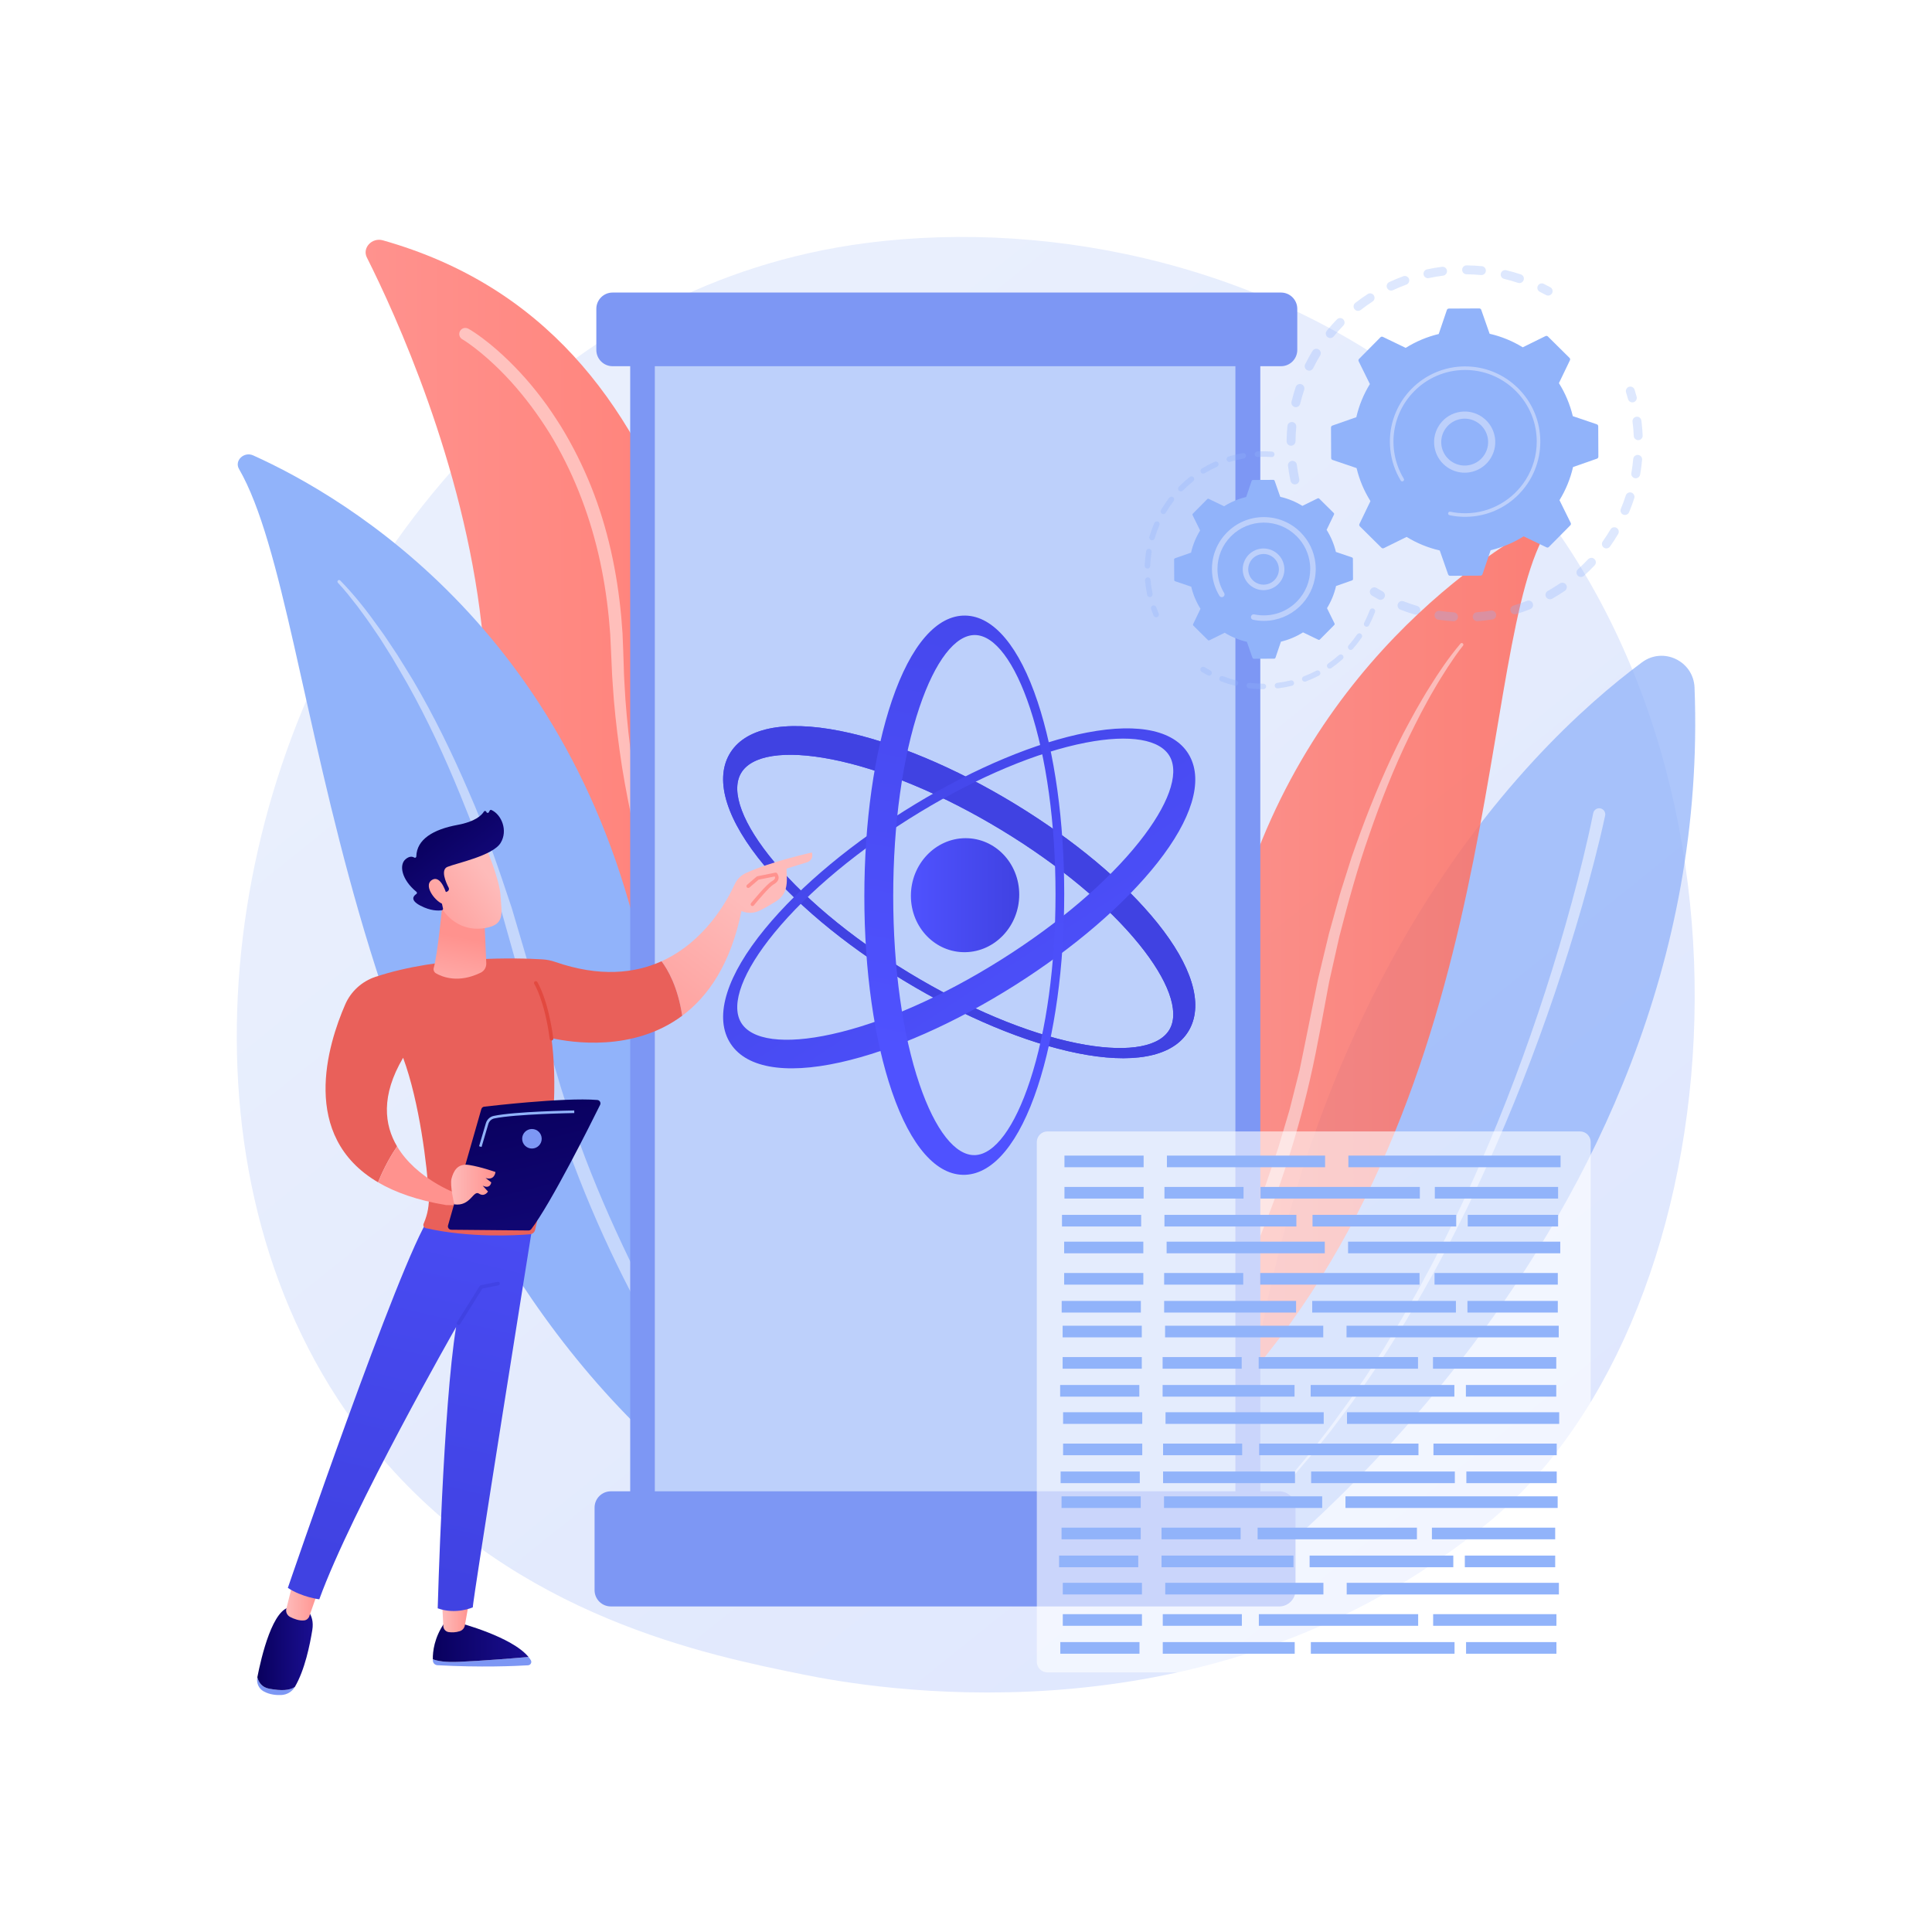<?xml version="1.0" encoding="utf-8"?>
<!-- Generator: Adobe Illustrator 27.5.0, SVG Export Plug-In . SVG Version: 6.00 Build 0)  -->
<svg version="1.1" xmlns="http://www.w3.org/2000/svg" xmlns:xlink="http://www.w3.org/1999/xlink" x="0px" y="0px"
	 viewBox="0 0 3710 3710" style="enable-background:new 0 0 3710 3710;" xml:space="preserve">
<g id="Background">
	<g>
		<g>
			<rect style="fill:#FFFFFF;" width="3710" height="3710"/>
		</g>
	</g>
</g>
<g id="Illustration">
	<g>
		<linearGradient id="SVGID_1_" gradientUnits="userSpaceOnUse" x1="3611.761" y1="4080.862" x2="1118.435" y2="984.307">
			<stop  offset="0" style="stop-color:#DAE3FE"/>
			<stop  offset="1" style="stop-color:#E9EFFD"/>
		</linearGradient>
		<path style="fill:url(#SVGID_1_);" d="M2929.811,2856.935c-57.489,60.142-111.884,98.927-154.861,129.57
			C2269.766,3346.704,1672,3241.708,1544.958,3216.066c-187.601-37.864-550.231-111.053-812.405-417.43
			c-396.648-463.522-334.884-1193.788-27.217-1675.846c56.277-88.177,353.549-577.578,957.754-656.063
			c365.658-47.498,791.898,48.3,1100.569,305.281C3411.587,1311.437,3365.461,2401.176,2929.811,2856.935z"/>
		<g style="opacity:0.75;">
			<path style="fill:#91B3FA;" d="M3153.129,1271.826c-217.433,161.331-743.065,664.565-787.947,1782.998
				c0,0,929.883-670.543,888.83-1734.406C3252.048,1269.488,3194.061,1241.456,3153.129,1271.826z"/>
			<path style="opacity:0.54;fill:#FFFFFF;" d="M3082.319,1566.233c-6.28,29.411-13.362,58.148-20.76,87.004
				c-7.396,28.807-15.224,57.481-23.428,86.043c-16.379,57.131-34.112,113.849-53.179,170.112
				c-38.216,112.479-81.315,223.324-130.575,331.402c-6.24,13.471-12.133,27.1-18.661,40.435l-19.219,40.174l-19.942,39.821
				c-3.361,6.616-6.6,13.295-10.063,19.859l-10.41,19.684l-10.41,19.681c-3.447,6.573-6.927,13.127-10.595,19.579l-21.682,38.896
				c-7.237,12.956-14.976,25.63-22.441,38.457l-11.292,19.182c-3.83,6.356-7.822,12.615-11.721,18.928l-23.587,37.757l-24.534,37.15
				c-8.026,12.483-16.706,24.528-25.208,36.688l-12.787,18.215l-6.395,9.106l-6.653,8.921l-26.667,35.638
				c-4.362,5.999-9.083,11.727-13.705,17.528l-13.903,17.376l-13.9,17.373c-4.622,5.798-9.604,11.302-14.388,16.967l-28.981,33.759
				c-0.657,0.763-1.809,0.852-2.572,0.195c-0.756-0.65-0.848-1.786-0.211-2.549l0.043-0.053l28.447-34.083
				c4.695-5.719,9.585-11.275,14.118-17.122l13.623-17.521l13.622-17.522c4.53-5.847,9.156-11.618,13.421-17.667l26.096-35.898
				l6.507-8.983l6.247-9.169l12.497-18.337c8.31-12.236,16.789-24.356,24.617-36.912l23.933-37.361l22.982-37.952
				c3.8-6.342,7.686-12.632,11.414-19.017l10.988-19.271c7.257-12.886,14.791-25.611,21.823-38.622l21.058-39.042
				c3.562-6.478,6.94-13.054,10.284-19.651l10.093-19.75l10.096-19.747c3.358-6.583,6.491-13.282,9.75-19.918l19.308-39.933
				l18.581-40.273c6.316-13.368,11.998-27.027,18.027-40.524c47.553-108.293,88.926-219.243,125.395-331.693
				c18.195-56.246,35.053-112.915,50.544-169.934c7.762-28.503,15.141-57.104,22.088-85.796
				c6.923-28.645,13.609-57.557,19.311-86.182l0.033-0.178c1.265-6.339,7.425-10.453,13.764-9.192
				c6.339,1.261,10.456,7.422,9.192,13.761C3082.346,1566.104,3082.326,1566.2,3082.319,1566.233z"/>
		</g>
		<g style="opacity:0.87;">
			
				<linearGradient id="SVGID_00000170255155775952724380000018226194664674183343_" gradientUnits="userSpaceOnUse" x1="1785.396" y1="2010.633" x2="2962.831" y2="2010.633">
				<stop  offset="0" style="stop-color:#FF928E"/>
				<stop  offset="1" style="stop-color:#FE7062"/>
			</linearGradient>
			<path style="fill:url(#SVGID_00000170255155775952724380000018226194664674183343_);" d="M2961.113,1036.199
				c7.218-14.418-9.729-27.143-24.473-18.472c-149.719,88.036-526.033,362.068-599.771,925.294
				c-92.515,706.652-315.953,937.105-551.473,1063.346c0,0,286.472-33.987,522.703-266.459
				C2888.098,2169.134,2832.768,1292.553,2961.113,1036.199z"/>
			<path style="opacity:0.47;fill:#FFFFFF;" d="M2809.316,1240.027c-10.496,13.025-19.958,27.255-29.335,41.303
				c-9.149,14.27-18.198,28.599-26.585,43.34c-8.779,14.501-16.491,29.632-24.643,44.486c-7.911,14.993-15.207,30.315-22.837,45.443
				c-29.54,61.06-54.493,124.259-76.558,188.353c-22.52,63.972-40.425,129.459-57.319,195.105l-11.179,49.62l-5.563,24.812
				l-2.78,12.404c-0.858,4.15-1.575,8.333-2.371,12.497l-9.321,50.003c-3.12,16.673-6.141,33.277-9.542,50.165
				c-25.26,134.811-65.068,266.787-118.178,393.076c-26.452,63.176-55.318,125.365-87.463,185.854l-24.646,45.073
				c-8.541,14.847-17.007,29.738-25.749,44.469c-17.581,29.493-35.657,58.366-55.517,86.902c-3.691,5.302-10.984,6.61-16.287,2.919
				c-5.253-3.658-6.587-10.846-3.024-16.135l0.188-0.281c9.254-13.728,18.476-28.051,27.268-42.439
				c8.98-14.313,17.555-28.906,26.175-43.462c8.515-14.623,16.759-29.414,25.076-44.153l23.996-44.763
				c31.6-59.908,60.175-121.4,86.228-183.886l9.684-23.474c3.226-7.825,6.531-15.617,9.396-23.583l17.958-47.49
				c1.482-3.965,3.051-7.897,4.457-11.886l4.081-12.018l8.165-24.032c5.335-16.056,11.216-31.947,15.749-48.25l14.468-48.649
				c1.165-4.064,2.499-8.086,3.529-12.186l3.1-12.299l6.2-24.6l6.207-24.604l3.104-12.302c0.921-4.124,1.71-8.277,2.572-12.414
				l10.139-49.706l20.272-100.375c0.862-4.186,1.647-8.386,2.572-12.563l2.985-12.477l5.973-24.95l12.001-49.874l13.744-49.438
				l6.871-24.713c2.261-8.244,5.084-16.333,7.6-24.505l15.524-48.903c5.454-16.208,11.542-32.207,17.284-48.316
				c23.712-64.15,50.303-127.307,81.487-188.218c8.162-15.042,15.98-30.253,24.412-45.133c8.677-14.748,16.901-29.738,26.202-44.113
				c18.037-29.094,37.186-57.398,59.489-83.749c1.119-1.321,3.1-1.486,4.421-0.367c1.304,1.103,1.482,3.037,0.419,4.358
				L2809.316,1240.027z"/>
		</g>
		<g>
			
				<linearGradient id="SVGID_00000036950023131740566700000011303120141391522955_" gradientUnits="userSpaceOnUse" x1="702.081" y1="1501.896" x2="2044.292" y2="1501.896">
				<stop  offset="0" style="stop-color:#FF928E"/>
				<stop  offset="1" style="stop-color:#FE7062"/>
			</linearGradient>
			<path style="fill:url(#SVGID_00000036950023131740566700000011303120141391522955_);" d="M2044.292,2543.342
				c0,0-437.032-166.002-549.945-686.001c-109.748-505.426-136.861-1219.735-759.098-1395.846
				c-20.957-5.931-40.039,14.518-30.759,32.972c54.869,109.106,185.306,394.649,220.208,705.691
				C969.25,1597.2,1290.198,2525.779,2044.292,2543.342z"/>
			<path style="opacity:0.47;fill:#FFFFFF;" d="M899.212,631.179l2.298,1.271l1.905,1.141c1.255,0.748,2.47,1.501,3.622,2.257
				c2.374,1.499,4.672,3.038,6.937,4.591c4.54,3.113,8.994,6.278,13.332,9.575c8.756,6.496,17.122,13.406,25.333,20.483
				c16.353,14.215,31.831,29.348,46.533,45.178c14.712,15.825,28.466,32.494,41.508,49.684
				c13.137,17.134,24.937,35.208,36.499,53.404c22.507,36.78,41.851,75.442,57.894,115.391
				c16.059,39.953,28.513,81.263,38.041,123.133c9.505,41.891,15.94,84.396,19.853,127.066l2.483,32.039l1.294,32.088
				c0.475,10.786,0.703,21.107,1.063,31.672l0.492,15.765c0.178,5.256,0.561,10.502,0.832,15.752
				c1.981,42.029,6.088,83.957,11.272,125.739c5.071,41.808,12.18,83.359,20.265,124.708
				c16.379,82.669,38.576,164.222,66.309,243.87c13.712,39.887,29.259,79.12,45.81,117.923
				c16.653,38.771,35.159,76.719,54.797,114.074c39.732,74.438,85.578,145.792,138.727,211.501l10.004,12.289l5.002,6.147
				l5.217,5.959l20.889,23.848l21.751,23.068c3.572,3.902,7.343,7.604,11.133,11.288l11.318,11.107
				c30.395,29.397,62.668,56.92,96.873,81.926c-34.779-24.194-67.749-50.993-98.923-79.76l-11.615-10.875
				c-3.889-3.605-7.762-7.234-11.433-11.064l-22.378-22.642l-21.54-23.451l-5.382-5.867l-5.17-6.055l-10.341-12.11
				c-55.13-64.675-102.426-135.815-143.845-210.029c-20.463-37.259-39.811-75.164-57.306-113.935
				c-4.546-9.614-8.555-19.466-12.86-29.189l-6.349-14.636l-6.019-14.768c-3.955-9.872-8.053-19.691-11.889-29.609l-11.219-29.873
				c-29.08-79.968-52.621-161.977-70.318-245.276c-8.743-41.663-16.508-83.577-22.22-125.805
				c-5.824-42.198-10.565-84.594-13.16-127.165c-0.347-5.319-0.809-10.631-1.063-15.957l-0.72-15.983l-1.456-31.811l-1.492-31.388
				l-2.658-31.293c-4.13-41.646-10.71-83.022-20.249-123.682c-19.093-81.262-50.003-159.735-93.399-230.766
				c-21.959-35.317-46.804-68.84-74.666-99.623c-13.982-15.336-28.704-29.99-44.192-43.707c-7.779-6.81-15.683-13.477-23.821-19.752
				c-4.044-3.181-8.178-6.217-12.322-9.159c-2.08-1.477-4.157-2.919-6.24-4.28c-1.05-0.715-2.077-1.369-3.084-1.994l-1.489-0.928
				l-1.156-0.682l-0.891-0.525c-5.563-3.272-7.419-10.435-4.144-15.996C886.706,630.015,893.692,628.137,899.212,631.179z"/>
		</g>
		<g>
			<path style="fill:#91B3FA;" d="M458.99,900.625c-9.325-16.083,9.5-34.102,27.179-26.138
				c179.526,80.867,634.234,347.308,756.91,1009.743c153.915,831.124,428.365,1070.459,709.966,1183.003
				c0,0-334.643,6.302-624.069-233.352C618.368,2245.476,624.806,1186.582,458.99,900.625z"/>
			<path style="opacity:0.47;fill:#FFFFFF;" d="M653.371,1114.738c28.06,28.605,52.406,59.987,75.389,92.409l8.693,12.104
				c2.823,4.084,5.524,8.247,8.294,12.368l16.518,24.795c10.661,16.749,20.906,33.762,31.345,50.67
				c40.276,68.502,74.999,140.111,106.388,213.043c32.138,72.708,57.649,148.021,82.682,223.377l16.878,57.115l8.439,28.562
				l4.219,14.283l3.711,14.418l14.781,57.692c4.91,19.222,9.938,38.526,14.554,57.55l7.108,28.622l7.752,28.46l3.876,14.227
				l4.177,14.147l8.409,28.272c11.773,37.526,24.095,74.894,37.886,111.743c27.057,73.887,58.534,146.11,92.584,217.054
				c34.403,70.783,71.945,140.074,112.819,207.344c20.344,33.683,41.415,66.94,63.444,99.527
				c10.984,16.317,22.243,32.435,33.673,48.412c11.401,15.924,23.157,31.89,35.089,46.992l0.165,0.211
				c4.008,5.071,3.143,12.427-1.925,16.435c-5.038,3.979-12.335,3.15-16.359-1.829c-25.346-31.392-48.418-63.526-70.988-96.384
				c-22.52-32.802-44.047-66.247-64.85-100.138c-41.478-67.858-79.374-137.862-114.229-209.345
				c-34.69-71.566-65.804-144.895-92.798-219.739c-13.728-37.338-25.977-75.207-37.665-113.232l-8.343-28.651l-4.144-14.332
				l-3.84-14.421l-7.676-28.84l-7.029-29.008l-27.915-115.104l-3.506-14.362l-4.012-14.22l-8.023-28.447l-16.049-56.903
				l-18.116-56.263c-6.075-18.746-11.843-37.605-18.869-56.012l-20.196-55.553c-3.209-9.324-7.099-18.374-10.72-27.536
				l-11.027-27.417c-29.731-72.949-62.816-144.673-101.442-213.393c-9.908-17.016-19.638-34.162-29.781-51.053l-15.739-25.006
				c-2.641-4.16-5.217-8.366-7.911-12.487l-8.303-12.216c-5.603-8.096-10.935-16.399-16.759-24.333l-17.482-23.811
				c-12.071-15.481-24.191-31.21-37.579-45.321l-0.112-0.119c-1.192-1.258-1.142-3.242,0.116-4.437
				C650.218,1113.48,652.176,1113.519,653.371,1114.738z"/>
		</g>
		<rect x="1210.155" y="617.621" style="fill:#7D97F4;" width="1209.986" height="2290.923"/>
		<rect x="1257.461" y="618.719" style="fill:#BDD0FB;" width="1114.873" height="2290.923"/>
		<path style="fill:#7D97F4;" d="M2459.901,703.225H1176.38c-17.26,0-31.251-13.992-31.251-31.251v-78.94
			c0-17.26,13.992-31.251,31.251-31.251h1283.52c17.26,0,31.251,13.992,31.251,31.251v78.94
			C2491.152,689.233,2477.16,703.225,2459.901,703.225z"/>
		<path style="fill:#7D97F4;" d="M2456.52,3084.821H1173c-17.26,0-31.251-13.991-31.251-31.251v-158.557
			c0-17.26,13.992-31.251,31.251-31.251h1283.52c17.26,0,31.251,13.992,31.251,31.251v158.557
			C2487.771,3070.83,2473.779,3084.821,2456.52,3084.821z"/>
		<g>
			
				<linearGradient id="SVGID_00000160180151303168227020000012723171378921752749_" gradientUnits="userSpaceOnUse" x1="1749.179" y1="1719.02" x2="1957.23" y2="1719.02">
				<stop  offset="0" style="stop-color:#4F52FF"/>
				<stop  offset="1" style="stop-color:#4042E2"/>
			</linearGradient>
			<path style="fill:url(#SVGID_00000160180151303168227020000012723171378921752749_);" d="M1957.23,1717.788
				c0,60.092-46.141,109.645-103.401,110.685c-57.641,1.047-104.651-47.402-104.651-108.221c0-60.819,47.01-110.382,104.651-110.7
				C1911.089,1609.236,1957.23,1657.696,1957.23,1717.788z"/>
			
				<linearGradient id="SVGID_00000165231988222174905930000013247340014587722914_" gradientUnits="userSpaceOnUse" x1="1388.587" y1="1713.212" x2="2295.304" y2="1713.212">
				<stop  offset="0" style="stop-color:#4F52FF"/>
				<stop  offset="1" style="stop-color:#4042E2"/>
			</linearGradient>
			<path style="fill:url(#SVGID_00000165231988222174905930000013247340014587722914_);" d="M2284.716,1975.685
				c-25.988,49.286-95.726,67.188-197.237,50.13c-96.851-16.274-213.973-62.178-330.134-129.808
				c-117.733-68.546-220.517-151.264-288.585-232.68c-72.753-87.02-97.182-163.42-68.397-214.439
				c28.693-50.854,104.8-66.784,213.331-45.192c101.138,20.122,220.412,70.135,335.554,140.274
				c113.622,69.214,210.378,150.222,273.243,228.356C2288.646,1854.548,2310.625,1926.551,2284.716,1975.685z M1422.612,1485.387
				c-19.9,35.357,3.728,97.573,64.532,170.244c65.361,78.12,164.666,157.951,278.826,224.553
				c112.682,65.74,225.799,110.386,318.855,126.235c85.055,14.486,143.851,3.064,161.944-31.172
				c18.053-34.161-3.393-92.98-59.095-161.782c-60.724-75.008-154.698-153.074-265.369-220.069
				c-112.111-67.865-227.642-116.083-325.01-135.245C1506.394,1440.259,1442.467,1450.112,1422.612,1485.387z"/>
			
				<linearGradient id="SVGID_00000027574340163659514530000002752495351721866881_" gradientUnits="userSpaceOnUse" x1="2459.718" y1="694.05" x2="2256.847" y2="1028.787">
				<stop  offset="0" style="stop-color:#4F52FF"/>
				<stop  offset="1" style="stop-color:#4042E2"/>
			</linearGradient>
			<path style="fill:url(#SVGID_00000027574340163659514530000002752495351721866881_);" d="M2284.716,1975.685
				c-25.988,49.286-95.726,67.188-197.237,50.13c-96.851-16.274-213.973-62.178-330.134-129.808
				c-117.733-68.546-220.517-151.264-288.585-232.68c-72.753-87.02-97.182-163.42-68.397-214.439
				c28.693-50.854,104.8-66.784,213.331-45.192c101.138,20.122,220.412,70.135,335.554,140.274
				c113.622,69.214,210.378,150.222,273.243,228.356C2288.646,1854.548,2310.625,1926.551,2284.716,1975.685z M1422.612,1485.387
				c-19.9,35.357,3.728,97.573,64.532,170.244c65.361,78.12,164.666,157.951,278.826,224.553
				c112.682,65.74,225.799,110.386,318.855,126.235c85.055,14.486,143.851,3.064,161.944-31.172
				c18.053-34.161-3.393-92.98-59.095-161.782c-60.724-75.008-154.698-153.074-265.369-220.069
				c-112.111-67.865-227.642-116.083-325.01-135.245C1506.394,1440.259,1442.467,1450.112,1422.612,1485.387z"/>
			
				<linearGradient id="SVGID_00000142177028051959587170000015482783912851801252_" gradientUnits="userSpaceOnUse" x1="2076.523" y1="2081.401" x2="1559.279" y2="1295.393">
				<stop  offset="0" style="stop-color:#4F52FF"/>
				<stop  offset="1" style="stop-color:#4042E2"/>
			</linearGradient>
			<path style="fill:url(#SVGID_00000142177028051959587170000015482783912851801252_);" d="M1400.363,1999.883
				c-28.786-50.338-4.356-127.317,68.399-216.061c68.068-83.029,170.852-168.182,288.585-239.517
				c116.161-70.383,233.283-119.061,330.134-137.63c101.509-19.462,171.247-3.212,197.235,45.458
				c25.908,48.521,3.93,121.044-62.223,204.833c-62.865,79.624-159.621,162.924-273.243,234.83
				c-115.142,72.868-234.416,125.707-335.554,148.224C1505.163,2064.185,1429.055,2050.058,1400.363,1999.883z M2246.768,1453.469
				c-18.093-33.807-76.886-43.838-161.944-27.335c-93.054,18.052-206.171,65.378-318.853,133.788
				c-114.161,69.308-213.466,151.491-278.829,231.161c-60.801,74.111-84.432,136.888-64.531,171.773
				c19.854,34.805,83.784,43.142,174.683,23.097c97.37-21.47,212.9-72.425,325.012-142.947
				c110.672-69.616,204.645-149.909,265.367-226.354C2243.377,1546.528,2264.822,1487.203,2246.768,1453.469z"/>
			
				<linearGradient id="SVGID_00000102507213251555412310000017439665763083981492_" gradientUnits="userSpaceOnUse" x1="1794.835" y1="2037.68" x2="2038.244" y2="673.58">
				<stop  offset="0" style="stop-color:#4F52FF"/>
				<stop  offset="1" style="stop-color:#4042E2"/>
			</linearGradient>
			<path style="fill:url(#SVGID_00000102507213251555412310000017439665763083981492_);" d="M1712.852,2096.462
				c-34.186-99.716-53.071-233.055-53.071-375.151s18.885-275.883,53.071-376.409c36.103-106.164,86.224-163.863,140.977-162.813
				c54.408,1.043,103.62,59.945,138.719,165.524c32.971,99.175,51.075,230.171,51.075,369.15
				c0,138.98-18.104,270.404-51.075,370.361c-35.099,106.413-84.311,166.481-138.719,168.813
				C1799.076,2258.285,1748.955,2201.773,1712.852,2096.462z M1765.761,1357.834c-32.551,96.355-50.528,225.307-50.528,362.819
				s17.977,266.039,50.528,361.625c29.954,87.967,68.869,137.397,106.714,135.856c37.683-1.535,76.085-53.665,105.416-142.786
				c31.644-96.151,49.02-223.331,49.02-358.387c0-135.056-17.376-261.824-49.02-357.223
				c-29.33-88.428-67.733-139.647-105.416-140.289C1834.63,1218.806,1795.714,1269.155,1765.761,1357.834z"/>
		</g>
		<g>
			<path style="opacity:0.59;fill:#FFFFFF;" d="M3034.158,3211.489H2011.384c-11.276,0-20.417-9.141-20.417-20.417v-997.985
				c0-11.276,9.141-20.418,20.417-20.418h1022.773c11.276,0,20.417,9.141,20.417,20.418v997.985
				C3054.575,3202.348,3045.434,3211.489,3034.158,3211.489z"/>
			<g>
				<g>
					<rect x="2044.069" y="2219.072" style="fill:#91B3FA;" width="152.024" height="22.342"/>
					<rect x="2240.815" y="2219.072" style="fill:#91B3FA;" width="303.736" height="22.342"/>
					<rect x="2589.273" y="2219.072" style="fill:#91B3FA;" width="407.476" height="22.342"/>
					<rect x="2044.069" y="2279.26" style="fill:#91B3FA;" width="152.024" height="22.342"/>
					<rect x="2236.073" y="2279.26" style="fill:#91B3FA;" width="151.868" height="22.342"/>
					<rect x="2755.278" y="2279.26" style="fill:#91B3FA;" width="236.729" height="22.342"/>
					<rect x="2420.561" y="2279.26" style="fill:#91B3FA;" width="305.94" height="22.342"/>
					<rect x="2039.327" y="2332.878" style="fill:#91B3FA;" width="152.024" height="22.342"/>
					<rect x="2236.073" y="2332.878" style="fill:#91B3FA;" width="253.348" height="22.342"/>
					<rect x="2818.48" y="2332.878" style="fill:#91B3FA;" width="173.528" height="22.342"/>
					<rect x="2520.409" y="2332.878" style="fill:#91B3FA;" width="275.936" height="22.342"/>
				</g>
				<g>
					<rect x="2043.489" y="2384.339" style="fill:#91B3FA;" width="152.024" height="22.342"/>
					<rect x="2240.235" y="2384.339" style="fill:#91B3FA;" width="303.736" height="22.342"/>
					<rect x="2588.693" y="2384.339" style="fill:#91B3FA;" width="407.476" height="22.342"/>
					<rect x="2043.489" y="2444.527" style="fill:#91B3FA;" width="152.024" height="22.342"/>
					<rect x="2235.493" y="2444.527" style="fill:#91B3FA;" width="151.868" height="22.342"/>
					<rect x="2754.698" y="2444.527" style="fill:#91B3FA;" width="236.729" height="22.342"/>
					<rect x="2419.98" y="2444.527" style="fill:#91B3FA;" width="305.94" height="22.342"/>
					<rect x="2038.747" y="2498.145" style="fill:#91B3FA;" width="152.024" height="22.342"/>
					<rect x="2235.493" y="2498.145" style="fill:#91B3FA;" width="253.348" height="22.342"/>
					<rect x="2817.899" y="2498.145" style="fill:#91B3FA;" width="173.528" height="22.342"/>
					<rect x="2519.829" y="2498.145" style="fill:#91B3FA;" width="275.937" height="22.342"/>
				</g>
				<g>
					<rect x="2040.538" y="2545.787" style="fill:#91B3FA;" width="152.024" height="22.342"/>
					<rect x="2237.284" y="2545.787" style="fill:#91B3FA;" width="303.736" height="22.342"/>
					<rect x="2585.741" y="2545.787" style="fill:#91B3FA;" width="407.477" height="22.342"/>
					<rect x="2040.538" y="2605.975" style="fill:#91B3FA;" width="152.024" height="22.342"/>
					<rect x="2232.542" y="2605.975" style="fill:#91B3FA;" width="151.868" height="22.342"/>
					<rect x="2751.747" y="2605.975" style="fill:#91B3FA;" width="236.729" height="22.342"/>
					<rect x="2417.029" y="2605.975" style="fill:#91B3FA;" width="305.94" height="22.342"/>
					<rect x="2035.796" y="2659.594" style="fill:#91B3FA;" width="152.024" height="22.342"/>
					<rect x="2232.542" y="2659.594" style="fill:#91B3FA;" width="253.348" height="22.342"/>
					<rect x="2814.948" y="2659.594" style="fill:#91B3FA;" width="173.528" height="22.342"/>
					<rect x="2516.878" y="2659.594" style="fill:#91B3FA;" width="275.937" height="22.342"/>
				</g>
				<g>
					<rect x="2041.433" y="2711.921" style="fill:#91B3FA;" width="152.024" height="22.342"/>
					<rect x="2238.179" y="2711.921" style="fill:#91B3FA;" width="303.736" height="22.342"/>
					<rect x="2586.637" y="2711.921" style="fill:#91B3FA;" width="407.477" height="22.342"/>
					<rect x="2041.433" y="2772.109" style="fill:#91B3FA;" width="152.024" height="22.342"/>
					<rect x="2233.437" y="2772.109" style="fill:#91B3FA;" width="151.868" height="22.342"/>
					<rect x="2752.642" y="2772.109" style="fill:#91B3FA;" width="236.729" height="22.342"/>
					<rect x="2417.925" y="2772.109" style="fill:#91B3FA;" width="305.94" height="22.342"/>
					<rect x="2036.691" y="2825.728" style="fill:#91B3FA;" width="152.024" height="22.342"/>
					<rect x="2233.437" y="2825.728" style="fill:#91B3FA;" width="253.348" height="22.342"/>
					<rect x="2815.844" y="2825.728" style="fill:#91B3FA;" width="173.528" height="22.342"/>
					<rect x="2517.773" y="2825.728" style="fill:#91B3FA;" width="275.936" height="22.342"/>
				</g>
				<g>
					<rect x="2038.482" y="2873.37" style="fill:#91B3FA;" width="152.024" height="22.342"/>
					<rect x="2235.228" y="2873.37" style="fill:#91B3FA;" width="303.736" height="22.342"/>
					<rect x="2583.686" y="2873.37" style="fill:#91B3FA;" width="407.477" height="22.342"/>
					<rect x="2038.482" y="2933.558" style="fill:#91B3FA;" width="152.024" height="22.342"/>
					<rect x="2230.486" y="2933.558" style="fill:#91B3FA;" width="151.868" height="22.342"/>
					<rect x="2749.691" y="2933.558" style="fill:#91B3FA;" width="236.729" height="22.342"/>
					<rect x="2414.973" y="2933.558" style="fill:#91B3FA;" width="305.94" height="22.342"/>
					<rect x="2033.74" y="2987.176" style="fill:#91B3FA;" width="152.024" height="22.342"/>
					<rect x="2230.486" y="2987.176" style="fill:#91B3FA;" width="253.348" height="22.342"/>
					<rect x="2812.893" y="2987.176" style="fill:#91B3FA;" width="173.527" height="22.342"/>
					<rect x="2514.822" y="2987.176" style="fill:#91B3FA;" width="275.936" height="22.342"/>
				</g>
				<g>
					<rect x="2040.853" y="3039.478" style="fill:#91B3FA;" width="152.024" height="22.342"/>
					<rect x="2237.599" y="3039.478" style="fill:#91B3FA;" width="303.736" height="22.342"/>
					<rect x="2586.057" y="3039.478" style="fill:#91B3FA;" width="407.476" height="22.342"/>
					<rect x="2040.853" y="3099.666" style="fill:#91B3FA;" width="152.024" height="22.342"/>
					<rect x="2232.857" y="3099.666" style="fill:#91B3FA;" width="151.868" height="22.342"/>
					<rect x="2752.062" y="3099.666" style="fill:#91B3FA;" width="236.729" height="22.342"/>
					<rect x="2417.344" y="3099.666" style="fill:#91B3FA;" width="305.94" height="22.342"/>
					<rect x="2036.111" y="3153.284" style="fill:#91B3FA;" width="152.024" height="22.342"/>
					<rect x="2232.857" y="3153.284" style="fill:#91B3FA;" width="253.348" height="22.342"/>
					<rect x="2815.264" y="3153.284" style="fill:#91B3FA;" width="173.528" height="22.342"/>
					<rect x="2517.193" y="3153.284" style="fill:#91B3FA;" width="275.936" height="22.342"/>
				</g>
			</g>
		</g>
		<g>
			<path style="fill:#7D97F4;" d="M1014.905,3181.874c-32.394,2.8-88.615,7.349-132.937,9.299
				c-26.643,1.173-41.982-1.436-50.816-4.973c0.015,0.996,0.043,1.937,0.082,2.811c0.209,4.664,3.999,8.395,8.71,8.658
				c83.749,4.674,150.354,1.618,174.066,0.175c4.903-0.299,7.825-5.627,5.318-9.807
				C1018.074,3185.947,1016.554,3183.899,1014.905,3181.874z"/>
			
				<linearGradient id="SVGID_00000039133146821225846490000000801964047757967235_" gradientUnits="userSpaceOnUse" x1="831.141" y1="3153.96" x2="1014.905" y2="3153.96">
				<stop  offset="0" style="stop-color:#09005D"/>
				<stop  offset="1" style="stop-color:#1A0F91"/>
			</linearGradient>
			<path style="fill:url(#SVGID_00000039133146821225846490000000801964047757967235_);" d="M881.967,3191.173
				c44.322-1.95,100.543-6.499,132.937-9.299c-31.849-39.075-132.937-65.411-132.937-65.411h-28.551
				c-19.637,28.306-22.48,55.255-22.265,69.737C839.986,3189.737,855.324,3192.346,881.967,3191.173z"/>
			
				<linearGradient id="SVGID_00000060005523408232874660000004360619496102033547_" gradientUnits="userSpaceOnUse" x1="848.609" y1="3102.22" x2="901.873" y2="3102.22">
				<stop  offset="0" style="stop-color:#FEBBBA"/>
				<stop  offset="1" style="stop-color:#FF928E"/>
			</linearGradient>
			<path style="fill:url(#SVGID_00000060005523408232874660000004360619496102033547_);" d="M848.609,3069.853l2.672,52.871
				c0.289,5.725,4.575,10.537,10.309,11.356c5.705,0.816,13.345,0.92,21.447-1.777c4.984-1.659,8.685-5.859,9.604-10.981
				l9.232-51.468H848.609z"/>
			<g>
				<path style="fill:#7D97F4;" d="M517.242,3242.865c-14.048-2.532-20.404-11.964-23.069-22.047
					c-0.018,0.091-0.035,0.181-0.053,0.271c-2.066,10.636,2.725,21.66,12.303,26.902c11.578,6.336,24.237,7.416,34.064,6.893
					c10.544-0.562,20.222-6.201,25.541-15.226l0.08-0.136C555.526,3246.291,540.67,3247.088,517.242,3242.865z"/>
				
					<linearGradient id="SVGID_00000096752676571541266970000012881527220428343466_" gradientUnits="userSpaceOnUse" x1="494.174" y1="3165.799" x2="600.536" y2="3165.799">
					<stop  offset="0" style="stop-color:#09005D"/>
					<stop  offset="1" style="stop-color:#1A0F91"/>
				</linearGradient>
				<path style="fill:url(#SVGID_00000096752676571541266970000012881527220428343466_);" d="M583.476,3086.143h-23.545
					c-35.864-0.947-58.385,96.816-65.757,134.676c2.665,10.083,9.021,19.514,23.069,22.047c23.427,4.223,38.284,3.426,48.867-3.342
					c19.375-32.952,28.981-81.215,33.599-109.381C604.961,3098.108,583.476,3086.143,583.476,3086.143z"/>
			</g>
			
				<linearGradient id="SVGID_00000096740349202604015620000011699541868573814461_" gradientUnits="userSpaceOnUse" x1="549.459" y1="3074.445" x2="613.114" y2="3074.445">
				<stop  offset="0" style="stop-color:#FEBBBA"/>
				<stop  offset="1" style="stop-color:#FF928E"/>
			</linearGradient>
			<path style="fill:url(#SVGID_00000096740349202604015620000011699541868573814461_);" d="M562.957,3037.069l-13.075,52
				c-1.603,6.376,1.449,12.971,7.343,15.996c7.314,3.753,17.612,7.698,27.075,6.556c4.451-0.537,8.148-3.672,9.618-7.862
				l19.195-54.71L562.957,3037.069z"/>
			
				<linearGradient id="SVGID_00000132065214638299813730000004122717095283608461_" gradientUnits="userSpaceOnUse" x1="1024.089" y1="1809.024" x2="740.112" y2="3026.069">
				<stop  offset="0" style="stop-color:#4F52FF"/>
				<stop  offset="1" style="stop-color:#4042E2"/>
			</linearGradient>
			<path style="fill:url(#SVGID_00000132065214638299813730000004122717095283608461_);" d="M1022.88,2352.19
				c0,0-116.838,730.338-114.914,734.352c0,0-32.27,14.667-67.449,1.869c0,0,10.565-390.418,35.323-540.113
				c0,0-199.403,348.957-262.726,522.835c0,0-33.027-3.938-60.365-21.93c0,0,214.702-628.106,271.981-711.767L1022.88,2352.19z"/>
			
				<linearGradient id="SVGID_00000122713317643833007430000000290297358941603500_" gradientUnits="userSpaceOnUse" x1="918.406" y1="1813.778" x2="918.406" y2="2528.791">
				<stop  offset="0" style="stop-color:#4F52FF"/>
				<stop  offset="1" style="stop-color:#4042E2"/>
			</linearGradient>
			<path style="fill:url(#SVGID_00000122713317643833007430000000290297358941603500_);" d="M880.505,2544.496
				c-0.626,0-1.259-0.167-1.827-0.525c-1.617-1.013-2.105-3.142-1.095-4.755l43.662-69.74c0.505-0.803,1.315-1.367,2.243-1.554
				l32.132-6.467c1.879-0.371,3.689,0.84,4.067,2.702c0.374,1.869-0.836,3.689-2.702,4.066l-30.676,6.172l-42.875,68.481
				C882.778,2543.922,881.653,2544.496,880.505,2544.496z"/>
			
				<linearGradient id="SVGID_00000174578108829681433010000014559928548013355410_" gradientUnits="userSpaceOnUse" x1="1425.008" y1="1733.614" x2="1172.898" y2="2061.603">
				<stop  offset="0" style="stop-color:#FEBBBA"/>
				<stop  offset="1" style="stop-color:#FF928E"/>
			</linearGradient>
			<path style="fill:url(#SVGID_00000174578108829681433010000014559928548013355410_);" d="M1559.045,1637.031
				c0,0-78.84,17.389-126.793,39.529c-9.524,4.397-17.121,12.086-21.447,21.563c-14.342,31.416-57.25,110.195-140.464,147.79
				c11.983,15.906,31.279,48.991,39.685,104.6c49.979-37.199,93.126-99.322,113.842-201.206c0,0,15.774,8.575,35.452-0.982
				c10.396-5.05,22.4-12.211,31.411-17.844c8.978-5.612,15.665-14.337,18.263-24.526c3.43-13.454,1.41-25.285,1.41-37.977
				l40.525-12.556C1550.928,1655.422,1563.11,1650.824,1559.045,1637.031z"/>
			
				<linearGradient id="SVGID_00000082352898032344017410000002642854815520627096_" gradientUnits="userSpaceOnUse" x1="1354.936" y1="1372.6" x2="1165.609" y2="1663.353">
				<stop  offset="0" style="stop-color:#E1473D"/>
				<stop  offset="1" style="stop-color:#E9605A"/>
			</linearGradient>
			<path style="fill:url(#SVGID_00000082352898032344017410000002642854815520627096_);" d="M1310.025,1950.512
				c-8.406-55.609-27.701-88.694-39.685-104.6c-51.694,23.355-118.937,30.821-204.565,1.15c-7.893-2.735-16.126-4.336-24.474-4.826
				c-45.584-2.673-195.799-7.55-320.097,33.516c-26.16,8.643-47.348,27.981-58.267,53.039
				c-33.624,77.163-88.061,252.89,63.062,341.607c11.611-28.826,25.012-51.997,36.471-69.021
				c-24.337-41.05-31.545-97.118,11.642-170.13c31.491,85.033,46.264,209.105,49.352,264.014
				c1.016,18.078-2.155,36.122-9.248,52.813l-0.774,1.82c-1.518,3.572,0.571,7.676,4.39,8.534
				c85.077,19.111,173.562,13.918,199.999,11.735c4.719-0.39,8.64-3.766,9.723-8.328c41.37-174.318,41.465-293.226,31.336-368.393
				C1097.589,2002.093,1215.927,2020.547,1310.025,1950.512z"/>
			
				<linearGradient id="SVGID_00000143615138452258817890000000532839521827292075_" gradientUnits="userSpaceOnUse" x1="1010.704" y1="2004.434" x2="1504.308" y2="1064.56">
				<stop  offset="0" style="stop-color:#E1473D"/>
				<stop  offset="0.275" style="stop-color:#E34E45"/>
				<stop  offset="1" style="stop-color:#E9605A"/>
			</linearGradient>
			<path style="fill:url(#SVGID_00000143615138452258817890000000532839521827292075_);" d="M1059.057,1998.128
				c-1.705,0-3.188-1.263-3.417-2.997c-9.717-73.394-29.502-105.424-29.699-105.739c-1.017-1.61-0.538-3.742,1.072-4.762
				c1.604-1.01,3.735-0.541,4.755,1.066c0.846,1.328,20.769,33.401,30.712,108.53c0.249,1.889-1.079,3.624-2.968,3.873
				C1059.359,1998.119,1059.208,1998.128,1059.057,1998.128z"/>
			
				<linearGradient id="SVGID_00000001651087236925259670000015521465620178701999_" gradientUnits="userSpaceOnUse" x1="863.06" y1="1945.598" x2="890.641" y2="1800.796">
				<stop  offset="0" style="stop-color:#FEBBBA"/>
				<stop  offset="1" style="stop-color:#FF928E"/>
			</linearGradient>
			<path style="fill:url(#SVGID_00000001651087236925259670000015521465620178701999_);" d="M849.103,1740.689
				c0,0-8.607,91-16.185,117.918c-1.15,4.084,0.625,8.39,4.335,10.51c12.861,7.349,43.708,19.335,85.903-1.344
				c6.836-3.35,10.945-10.475,10.626-18.016l-3.718-87.936L849.103,1740.689z"/>
			<g>
				
					<linearGradient id="SVGID_00000113320157900185991130000017631539773622908569_" gradientUnits="userSpaceOnUse" x1="937.691" y1="1679.933" x2="780.323" y2="1800.343">
					<stop  offset="0" style="stop-color:#FEBBBA"/>
					<stop  offset="1" style="stop-color:#FF928E"/>
				</linearGradient>
				<path style="fill:url(#SVGID_00000113320157900185991130000017631539773622908569_);" d="M931.92,1624.271
					c0,0,27.528,63.236,29.377,96.427c1.849,33.191,9.001,54.727-29.377,61.411c-38.377,6.684-70.706-12.434-88.221-45.496
					c0,0-27.442-50.944-21.286-71.808C828.569,1643.942,931.92,1624.271,931.92,1624.271z"/>
				
					<linearGradient id="SVGID_00000011720301797216243590000012183730356269335446_" gradientUnits="userSpaceOnUse" x1="826.911" y1="1584.594" x2="973.474" y2="1773.294">
					<stop  offset="0" style="stop-color:#09005D"/>
					<stop  offset="1" style="stop-color:#1A0F91"/>
				</linearGradient>
				<path style="fill:url(#SVGID_00000011720301797216243590000012183730356269335446_);" d="M856.813,1712.842l2.185-0.963
					c2.781-1.226,3.971-4.536,2.574-7.236c-5.412-10.456-15.962-34.417-2.333-40.007c17.564-7.204,87.139-21.392,102.15-46.079
					c14.427-23.727,1.644-54.354-17.567-63.065c-1.286-0.583-2.801-0.12-3.461,1.128l-1.601,3.029
					c-1.096,2.073-4.159,1.759-4.811-0.494c-0.626-2.163-3.503-2.583-4.696-0.673c-4.614,7.386-17.072,19.359-50.385,25.508
					c-47.345,8.738-78.646,27.897-79.426,60.613c-0.049,2.079-2.26,3.234-4.036,2.152c-3.496-2.13-9.09-3.13-16.566,3.157
					c-13.002,10.933-7.681,39.294,20.822,62.623c1.354,1.108,1.343,3.222-0.123,4.177c-5.168,3.364-12.871,11.368,7.089,22.037
					c20.645,11.036,36.062,10.131,41.998,9.151c1.477-0.244,2.429-1.673,2.107-3.135l-6.336-28.754
					c-0.359-1.627,0.88-3.169,2.547-3.169H856.813z"/>
				
					<linearGradient id="SVGID_00000095314082145239907120000013318928018956815778_" gradientUnits="userSpaceOnUse" x1="918.171" y1="1654.422" x2="760.803" y2="1774.832">
					<stop  offset="0" style="stop-color:#FEBBBA"/>
					<stop  offset="1" style="stop-color:#FF928E"/>
				</linearGradient>
				<path style="fill:url(#SVGID_00000095314082145239907120000013318928018956815778_);" d="M858.005,1718.91
					c0,0-10.502-40.394-28.612-29.068c-18.111,11.326,9.398,45.26,23.958,46.772L858.005,1718.91z"/>
			</g>
			
				<linearGradient id="SVGID_00000106854687858644426240000014417028568002068623_" gradientUnits="userSpaceOnUse" x1="1559.329" y1="1328.204" x2="1491.711" y2="1588.529">
				<stop  offset="0" style="stop-color:#FEBBBA"/>
				<stop  offset="1" style="stop-color:#FF928E"/>
			</linearGradient>
			<path style="fill:url(#SVGID_00000106854687858644426240000014417028568002068623_);" d="M1444.893,1739.909
				c-0.764,0-1.535-0.253-2.174-0.774c-1.479-1.2-1.702-3.375-0.498-4.854c2.981-3.67,29.44-36.018,39.632-41.773
				c3.709-2.096,5.919-4.26,6.388-6.257c0.226-0.954,0.075-2.027-0.462-3.247l-31.086,6.231l-17.614,15.112
				c-1.44,1.243-3.624,1.079-4.863-0.371c-1.243-1.446-1.076-3.624,0.371-4.867l18.296-15.702c0.449-0.384,0.987-0.646,1.568-0.764
				l34.414-6.897c1.381-0.279,2.765,0.302,3.542,1.456c2.522,3.742,3.358,7.221,2.551,10.632c-0.951,4.03-4.125,7.526-9.71,10.681
				c-7.667,4.332-29.794,30.43-37.674,40.121C1446.893,1739.476,1445.896,1739.909,1444.893,1739.909z"/>
			
				<linearGradient id="SVGID_00000055687115387903756810000012833862353121852313_" gradientUnits="userSpaceOnUse" x1="1010.436" y1="2048.465" x2="900.29" y2="2213.683">
				<stop  offset="0" style="stop-color:#FEBBBA"/>
				<stop  offset="1" style="stop-color:#FF928E"/>
			</linearGradient>
			<path style="fill:url(#SVGID_00000055687115387903756810000012833862353121852313_);" d="M856.669,2314.133l121.678,1.506
				l-42.586-40.086c-10.585-9.964-26.741-11.578-38.96-3.653c-7.154,4.64-14.912,10.939-21.634,19.279
				c0,0-75.903-27.739-112.698-89.802c-11.459,17.024-24.86,40.195-36.471,69.021
				C758.984,2289.762,801.743,2304.989,856.669,2314.133z"/>
			<g>
				<g>
					
						<linearGradient id="SVGID_00000176759964642747561180000000082165081902515898_" gradientUnits="userSpaceOnUse" x1="11892.734" y1="2095.58" x2="12043.104" y2="2722.124" gradientTransform="matrix(1 0 0 1 -10920.075 0)">
						<stop  offset="0" style="stop-color:#09005D"/>
						<stop  offset="1" style="stop-color:#1A0F91"/>
					</linearGradient>
					<path style="fill:url(#SVGID_00000176759964642747561180000000082165081902515898_);" d="M860.339,2353.152l63.948-223.323
						c0.726-2.535,2.889-4.384,5.508-4.689c11.586-1.352,45.16-5.147,83.923-8.426c46.692-3.95,100.915-7.149,133.316-4.427
						c4.606,0.387,7.39,5.259,5.341,9.403c-18.425,37.278-94.217,188.913-132.171,238.587c-1.258,1.646-3.202,2.608-5.273,2.588
						l-148.372-1.38C862.243,2361.445,859.151,2357.303,860.339,2353.152z"/>
					
						<linearGradient id="SVGID_00000161596300260564093850000004911801855170756526_" gradientUnits="userSpaceOnUse" x1="11786.315" y1="2274.858" x2="11871.512" y2="2274.858" gradientTransform="matrix(1 0 0 1 -10920.075 0)">
						<stop  offset="0" style="stop-color:#FEBBBA"/>
						<stop  offset="1" style="stop-color:#FF928E"/>
					</linearGradient>
					<path style="fill:url(#SVGID_00000161596300260564093850000004911801855170756526_);" d="M872.409,2312.721
						c0,0-8.908-36.63-5.315-49.625c3.593-12.996,10.556-29.704,33.761-25.991c23.207,3.713,50.581,13.489,50.581,13.489
						s-1.383,16.927-19.02,11.466l10.937,8.463c0,0-1.563,13.553-16.461,6.313l10.172,11.223c0,0-6.398,11.132-17.359,3.992
						C908.746,2284.909,903.492,2317.132,872.409,2312.721z"/>
				</g>
				<path style="fill:#7D97F4;" d="M1002.693,2186.761c0,10.367,8.404,18.771,18.772,18.771c10.367,0,18.771-8.404,18.771-18.771
					c0-10.368-8.404-18.772-18.771-18.772C1011.097,2167.99,1002.693,2176.393,1002.693,2186.761z"/>
				<path style="fill:#91B3FA;" d="M924.76,2202.514l13.021-44.166c1.6-5.424,5.962-9.495,11.382-10.627
					c40.806-8.516,152.502-10.32,153.625-10.338l-0.075-4.99c-4.608,0.07-113.299,1.83-154.568,10.442
					c-7.224,1.508-13.028,6.912-15.148,14.101l-13.021,44.167L924.76,2202.514z"/>
			</g>
		</g>
		<g>
			<g>
				<g style="opacity:0.3;">
					<path style="fill:#91B3FA;" d="M2487.434,930.112c-4.304,0.457-8.347-2.404-9.269-6.73c-2.019-9.461-3.655-19.151-4.866-28.799
						c-0.589-4.694,2.738-8.977,7.43-9.565c0.057-0.006,0.112-0.012,0.166-0.018c4.627-0.491,8.817,2.812,9.398,7.449
						c1.149,9.166,2.705,18.37,4.621,27.358c0.988,4.625-1.963,9.177-6.59,10.163
						C2488.029,930.036,2487.731,930.081,2487.434,930.112z M2480.108,855.864c-0.333,0.035-0.673,0.051-1.016,0.048
						c-4.729-0.056-8.519-3.937-8.462-8.666c0.117-9.714,0.651-19.521,1.587-29.143c0.458-4.708,4.626-8.141,9.353-7.698
						c4.708,0.459,8.152,4.648,7.694,9.353c-0.889,9.147-1.396,18.462-1.506,27.695
						C2487.705,851.838,2484.364,855.412,2480.108,855.864z M2489.311,781.849c-0.948,0.101-1.93,0.043-2.91-0.192
						c-4.597-1.11-7.428-5.735-6.32-10.333c2.27-9.425,4.979-18.87,8.053-28.07c1.502-4.486,6.354-6.902,10.837-5.41
						c4.485,1.499,6.908,6.352,5.409,10.837c-2.919,8.737-5.491,17.703-7.648,26.655
						C2495.862,778.953,2492.811,781.477,2489.311,781.849z M2514.84,711.735c-1.567,0.166-3.198-0.098-4.713-0.852
						c-4.234-2.107-5.957-7.25-3.85-11.483c4.326-8.685,9.078-17.286,14.125-25.567c2.463-4.033,7.73-5.312,11.771-2.854
						c4.038,2.461,5.315,7.732,2.854,11.771c-4.794,7.863-9.309,16.033-13.416,24.287
						C2520.256,709.754,2517.653,711.437,2514.84,711.735z M2555.362,649.077c-2.198,0.233-4.483-0.379-6.327-1.889
						c-3.662-2.995-4.201-8.391-1.205-12.05c6.128-7.49,12.665-14.824,19.427-21.793c3.291-3.397,8.714-3.482,12.11-0.186
						c3.394,3.293,3.477,8.714,0.184,12.111c-6.429,6.624-12.641,13.594-18.465,20.712
						C2559.599,647.799,2557.524,648.847,2555.362,649.077z M2608.732,596.946c-2.846,0.302-5.778-0.827-7.667-3.25
						c-2.907-3.732-2.24-9.111,1.489-12.02c7.645-5.958,15.643-11.665,23.769-16.955c3.966-2.581,9.27-1.458,11.85,2.506
						c2.58,3.961,1.458,9.268-2.505,11.849c-7.722,5.028-15.319,10.447-22.584,16.109
						C2611.777,596.206,2610.267,596.783,2608.732,596.946z M2918.646,543.542c-1.179,0.125-2.401,0.006-3.599-0.392
						c-8.732-2.901-17.708-5.46-26.679-7.603c-4.6-1.099-7.438-5.72-6.338-10.318c1.098-4.601,5.718-7.44,10.319-6.34
						c9.447,2.257,18.902,4.951,28.097,8.005c4.49,1.491,6.919,6.34,5.427,10.828
						C2924.781,541.014,2921.883,543.198,2918.646,543.542z M2672.286,557.964c-3.533,0.375-7.07-1.49-8.66-4.887
						c-2.006-4.285-0.158-9.383,4.125-11.388c8.78-4.111,17.845-7.889,26.945-11.23c4.446-1.609,9.362,0.645,10.992,5.087
						c1.63,4.439-0.648,9.361-5.089,10.993c-8.642,3.171-17.25,6.76-25.588,10.663
						C2674.126,557.614,2673.206,557.867,2672.286,557.964z M2845.646,528.153c-0.562,0.06-1.138,0.067-1.723,0.011
						c-9.166-0.874-18.49-1.361-27.715-1.455c-4.73-0.05-8.526-3.923-8.478-8.651c0.05-4.729,3.917-8.547,8.651-8.477
						c9.706,0.1,19.518,0.613,29.163,1.53c4.709,0.449,8.164,4.63,7.714,9.338C2852.867,524.571,2849.612,527.732,2845.646,528.153z
						 M2742.955,534.156c-4.298,0.456-8.336-2.395-9.266-6.714c-0.996-4.624,1.946-9.179,6.569-10.178
						c9.467-2.038,19.15-3.695,28.78-4.919c0.059-0.01,0.121-0.016,0.181-0.023c4.621-0.49,8.805,2.803,9.396,7.433
						c0.597,4.694-2.72,8.982-7.414,9.578c-9.146,1.166-18.343,2.741-27.338,4.678
						C2743.56,534.075,2743.256,534.125,2742.955,534.156z"/>
					<path style="fill:#91B3FA;" d="M2973.766,567.588c-1.677,0.178-3.424-0.134-5.015-1.008c-3.871-2.126-7.851-4.203-11.829-6.182
						c-4.235-2.104-5.964-7.246-3.858-11.479c2.104-4.237,7.247-5.97,11.481-3.856c4.185,2.079,8.37,4.265,12.444,6.5
						c4.146,2.275,5.664,7.483,3.389,11.627C2978.977,565.746,2976.461,567.302,2973.766,567.588z"/>
				</g>
				<g style="opacity:0.3;">
					<path style="fill:#91B3FA;" d="M3135.441,772.611c-4.11,0.436-8.044-2.16-9.161-6.277c-1.154-4.261-2.417-8.571-3.755-12.805
						c-1.424-4.511,1.078-9.322,5.587-10.746c4.529-1.43,9.322,1.079,10.746,5.588c1.407,4.459,2.738,8.997,3.954,13.484
						c1.237,4.565-1.461,9.268-6.026,10.507C3136.339,772.482,3135.888,772.563,3135.441,772.611z"/>
					<path style="fill:#91B3FA;" d="M2849.115,1191.746c-3.918,0.416-7.859,0.767-11.821,1.053
						c-4.718,0.339-8.818-3.208-9.159-7.926c-0.341-4.717,3.228-8.837,7.924-9.161c9.142-0.661,18.237-1.69,27.134-3.079
						c4.679-0.722,9.052,2.467,9.782,7.14c0.73,4.676-2.469,9.056-7.142,9.784
						C2860.331,1190.417,2854.705,1191.152,2849.115,1191.746z M2792.08,1192.967c-0.475,0.05-0.964,0.062-1.458,0.03
						c-9.536-0.606-19.153-1.624-28.581-3.025c-4.677-0.694-7.907-5.051-7.213-9.727c0.696-4.679,5.06-7.921,9.73-7.213
						c8.955,1.33,18.09,2.295,27.152,2.874c4.719,0.3,8.302,4.37,8.002,9.088C2799.443,1189.221,2796.153,1192.534,2792.08,1192.967
						z M2909.774,1179.537c-4.015,0.426-7.892-2.045-9.096-6.052c-1.361-4.532,1.209-9.306,5.739-10.668
						c8.666-2.602,17.337-5.612,25.776-8.95c4.402-1.732,9.375,0.418,11.113,4.815c1.739,4.401-0.418,9.376-4.816,11.115
						c-8.887,3.513-18.021,6.683-27.146,9.425C2910.822,1179.379,2910.296,1179.482,2909.774,1179.537z M2719.75,1180.262
						c-1.081,0.115-2.201,0.021-3.309-0.302c-9.161-2.684-18.319-5.793-27.216-9.238c-4.41-1.708-6.6-6.667-4.892-11.077
						c1.708-4.413,6.665-6.605,11.078-4.893c8.448,3.271,17.143,6.224,25.844,8.772c4.539,1.328,7.141,6.088,5.811,10.626
						C2726.063,1177.58,2723.098,1179.906,2719.75,1180.262z M2977.276,1150.774c-3.293,0.35-6.635-1.24-8.366-4.309
						c-2.325-4.12-0.869-9.344,3.25-11.669c7.876-4.442,15.673-9.287,23.176-14.396c3.909-2.662,9.237-1.653,11.9,2.259
						c2.661,3.909,1.65,9.234-2.259,11.896c-7.898,5.38-16.107,10.48-24.4,15.159
						C2979.527,1150.306,2978.404,1150.654,2977.276,1150.774z M3036.834,1107.893c-2.633,0.279-5.358-0.662-7.269-2.777
						c-3.168-3.512-2.891-8.928,0.622-12.096c6.734-6.078,13.291-12.509,19.488-19.115c3.231-3.455,8.649-3.63,12.105-0.39
						c3.45,3.237,3.623,8.655,0.388,12.107c-6.521,6.953-13.421,13.72-20.508,20.114
						C3040.265,1106.995,3038.57,1107.709,3036.834,1107.893z M3085.626,1053.049c-2.002,0.213-4.086-0.276-5.858-1.534
						c-3.856-2.736-4.764-8.083-2.026-11.94c5.256-7.404,10.256-15.107,14.862-22.903c2.406-4.07,7.653-5.425,11.73-3.015
						c4.071,2.408,5.422,7.657,3.015,11.73c-4.848,8.202-10.11,16.313-15.64,24.102
						C3090.229,1051.575,3087.985,1052.799,3085.626,1053.049z M3121.294,988.874c-1.387,0.147-2.829-0.043-4.207-0.62
						c-4.362-1.828-6.415-6.845-4.587-11.207c3.508-8.369,6.697-16.98,9.479-25.598c1.453-4.501,6.286-6.972,10.78-5.521
						c4.502,1.453,6.973,6.281,5.52,10.781c-2.93,9.078-6.289,18.147-9.981,26.957
						C3127.044,986.652,3124.3,988.555,3121.294,988.874z M3142.011,918.407c-0.78,0.083-1.585,0.057-2.396-0.086
						c-4.657-0.821-7.768-5.264-6.945-9.92c1.572-8.914,2.784-18.011,3.601-27.046c0.427-4.711,4.605-8.18,9.301-7.756
						c4.711,0.425,8.184,4.591,7.758,9.303c-0.861,9.511-2.137,19.089-3.793,28.473
						C3148.859,915.221,3145.711,918.014,3142.011,918.407z M3146.739,845.16c-0.175,0.018-0.352,0.03-0.529,0.039
						c-4.724,0.212-8.727-3.447-8.938-8.171c-0.299-6.67-0.808-13.408-1.511-20.035c-0.255-2.398-0.537-4.791-0.842-7.17
						c-0.601-4.693,2.715-8.984,7.406-9.583c4.738-0.701,8.981,2.714,9.583,7.403c0.322,2.506,0.617,5.018,0.885,7.543
						c0.74,6.969,1.274,14.061,1.588,21.076C3154.586,840.808,3151.204,844.685,3146.739,845.16z"/>
					<path style="fill:#91B3FA;" d="M2651.817,1151.837c-1.693,0.18-3.455-0.141-5.054-1.028c-4.054-2.251-8.136-4.63-12.135-7.072
						c-4.038-2.465-5.313-7.735-2.848-11.771c2.466-4.036,7.732-5.315,11.772-2.848c3.798,2.318,7.677,4.578,11.525,6.716
						c4.134,2.293,5.626,7.507,3.33,11.643C2656.999,1150.012,2654.495,1151.552,2651.817,1151.837z"/>
				</g>
				<g>
					<path style="fill:#91B3FA;" d="M2652.823,1051.838c1.213,1.201,3.055,1.501,4.587,0.746l43.692-21.547
						c19.39,11.901,40.816,20.797,63.638,26.027l16.092,45.948c0.564,1.612,2.089,2.688,3.797,2.68l58.435-0.281
						c1.708-0.009,3.222-1.1,3.771-2.716l15.649-46.102c22.77-5.45,44.11-14.55,63.384-26.639l43.898,21.126
						c1.539,0.74,3.378,0.423,4.579-0.79l41.121-41.518c1.202-1.214,1.502-3.056,0.746-4.587l-21.546-43.692
						c11.902-19.389,20.797-40.817,26.027-63.638l45.949-16.093c1.612-0.564,2.688-2.089,2.679-3.796l-0.281-58.435
						c-0.008-1.707-1.099-3.222-2.716-3.77l-46.102-15.65c-5.449-22.77-14.549-44.11-26.638-63.384l21.126-43.899
						c0.74-1.538,0.423-3.377-0.79-4.579l-41.518-41.12c-1.213-1.203-3.055-1.501-4.587-0.746l-43.692,21.547
						c-19.389-11.902-40.816-20.798-63.638-26.027l-16.092-45.95c-0.564-1.611-2.089-2.687-3.797-2.68l-58.435,0.282
						c-1.708,0.008-3.222,1.098-3.771,2.716l-15.649,46.102c-22.77,5.449-44.111,14.55-63.385,26.638l-43.897-21.126
						c-1.539-0.741-3.379-0.423-4.58,0.79l-41.12,41.518c-1.202,1.213-1.501,3.055-0.747,4.587l21.547,43.692
						c-11.902,19.389-20.797,40.817-26.027,63.638l-45.95,16.092c-1.611,0.564-2.688,2.089-2.679,3.797l0.281,58.434
						c0.008,1.708,1.098,3.222,2.716,3.771l46.102,15.649c5.449,22.77,14.55,44.11,26.638,63.384l-21.125,43.898
						c-0.741,1.539-0.424,3.377,0.79,4.58L2652.823,1051.838z"/>
					<g>
						<path style="fill:#BDD0FB;" d="M2818.775,907.403c-28.473,3.023-55.693-15.231-63.043-43.766
							c-8.078-31.367,10.866-63.453,42.231-71.533c15.195-3.918,31.004-1.677,44.511,6.299c13.511,7.975,23.108,20.736,27.02,35.93
							c8.079,31.367-10.866,63.453-42.23,71.533C2824.435,906.593,2821.598,907.103,2818.775,907.403z M2807.952,804.183
							c-2.199,0.233-4.392,0.628-6.573,1.189c-24.047,6.193-38.572,30.799-32.379,54.844c6.194,24.048,30.793,38.584,54.846,32.38
							c24.047-6.193,38.572-30.799,32.379-54.844c-3.001-11.651-10.358-21.434-20.717-27.55
							C2827.088,805.234,2817.501,803.169,2807.952,804.183z"/>
					</g>
					<path style="fill:#BDD0FB;" d="M2828.925,991.639c-4.89,0.519-9.835,0.795-14.819,0.82l0,0
						c-1.569,0.008-3.138-0.01-4.707-0.052c-7.735-0.212-15.441-1.039-22.998-2.467c-0.103-0.019-0.206-0.039-0.309-0.058
						c-0.292-0.057-0.584-0.113-0.876-0.173c-0.568-0.111-1.136-0.229-1.702-0.347c-1.49-0.313-2.548-1.549-2.702-2.986
						c-0.037-0.349-0.02-0.711,0.056-1.073c0.389-1.851,2.208-3.03,4.057-2.644c9.527,2.006,19.333,2.998,29.147,2.948
						c48.75-0.226,91.531-25.922,115.789-64.385c13.495-21.392,21.257-46.737,21.125-73.851c-0.022-4.755-0.284-9.474-0.781-14.138
						c-3.336-31.389-17.25-60.435-39.98-82.947c-26.109-25.86-60.727-40.005-97.473-39.828
						c-75.892,0.373-137.279,62.38-136.914,138.236c0.022,4.677,0.281,9.336,0.773,13.956c2.129,20.023,8.615,39.357,19.062,56.593
						c0.27,0.446,0.427,0.927,0.477,1.413c0.136,1.277-0.458,2.581-1.631,3.291c-1.622,0.976-3.725,0.469-4.706-1.155
						c-10.967-18.095-17.779-38.395-20.014-59.415c-0.517-4.85-0.788-9.739-0.813-14.648
						c-0.384-79.642,64.119-144.739,143.732-145.123c38.578-0.186,74.918,14.664,102.328,41.813
						c23.864,23.633,38.47,54.125,41.973,87.078c0.52,4.897,0.795,9.85,0.82,14.839c0.184,38.58-14.664,74.921-41.811,102.331
						C2892.388,973.534,2861.885,988.14,2828.925,991.639z"/>
				</g>
			</g>
			<g>
				<g style="opacity:0.3;">
					<path style="fill:#91B3FA;" d="M2220.64,1185.391c-2.275,0.242-4.529-1.02-5.446-3.245c-1.713-4.151-3.324-8.411-4.785-12.66
						c-0.95-2.761,0.517-5.769,3.281-6.722c2.763-0.963,5.772,0.52,6.722,3.281c1.393,4.049,2.928,8.109,4.562,12.071
						c1.115,2.697-0.173,5.789-2.872,6.907C2221.622,1185.219,2221.131,1185.339,2220.64,1185.391z"/>
					<path style="fill:#91B3FA;" d="M2208.64,1146.511c-2.666,0.283-5.166-1.493-5.728-4.171c-1.593-7.566-2.814-15.301-3.63-22.985
						c-0.172-1.618-0.326-3.243-0.466-4.875c-0.244-2.914,2.081-5.379,4.823-5.722c2.911-0.247,5.47,1.913,5.719,4.821
						c0.132,1.56,0.279,3.114,0.443,4.66c0.778,7.33,1.943,14.707,3.46,21.922c0.603,2.861-1.227,5.663-4.085,6.267
						C2208.996,1146.463,2208.817,1146.492,2208.64,1146.511z M2204,1091.786c-0.249,0.026-0.505,0.038-0.76,0.029
						c-2.921-0.111-5.199-2.565-5.092-5.485c0.346-9.367,1.278-18.795,2.769-28.017c0.465-2.886,3.196-4.838,6.065-4.378
						c2.886,0.467,4.844,3.179,4.378,6.064c-1.422,8.8-2.309,17.792-2.641,26.726
						C2208.619,1089.384,2206.573,1091.512,2204,1091.786z M2212.768,1037.57c-0.667,0.071-1.359,0.014-2.043-0.183
						c-2.803-0.819-4.409-3.761-3.59-6.564c2.631-8.98,5.85-17.898,9.576-26.495c1.162-2.685,4.268-3.913,6.957-2.749
						c2.679,1.16,3.911,4.276,2.751,6.954c-3.552,8.2-6.624,16.698-9.13,25.264
						C2216.667,1035.914,2214.836,1037.35,2212.768,1037.57z M2234.598,987.166c-1.089,0.116-2.221-0.107-3.238-0.7
						c-2.516-1.484-3.357-4.729-1.873-7.245c4.76-8.079,10.062-15.929,15.763-23.339c1.783-2.314,5.106-2.74,7.417-0.964
						c2.316,1.78,2.749,5.1,0.967,7.419c-5.435,7.06-10.494,14.552-15.031,22.254
						C2237.718,986.093,2236.208,986.995,2234.598,987.166z M2268.075,943.625c-1.521,0.161-3.101-0.336-4.276-1.494
						c-2.079-2.049-2.102-5.397-0.053-7.479c6.575-6.667,13.622-12.994,20.949-18.8c2.289-1.822,5.616-1.432,7.431,0.858
						s1.43,5.619-0.858,7.43c-6.99,5.542-13.713,11.575-19.985,17.939C2270.388,942.985,2269.249,943.5,2268.075,943.625z
						 M2311.1,909.532c-1.97,0.209-3.979-0.705-5.079-2.51c-1.519-2.493-0.726-5.746,1.766-7.267
						c7.997-4.87,16.375-9.286,24.897-13.121c2.676-1.193,5.796-0.007,6.996,2.655c1.199,2.662,0.01,5.796-2.652,6.993
						c-8.128,3.658-16.112,7.866-23.736,12.509C2312.601,909.212,2311.853,909.453,2311.1,909.532z M2361.141,887
						c-2.465,0.262-4.852-1.246-5.608-3.701c-0.86-2.792,0.706-5.753,3.497-6.615c8.918-2.749,18.126-4.973,27.369-6.615
						c2.891-0.463,5.625,1.414,6.133,4.289c0.51,2.876-1.408,5.62-4.284,6.132c-8.819,1.56-17.6,3.682-26.103,6.304
						C2361.811,886.898,2361.475,886.964,2361.141,887z M2442.736,877.663c-0.303,0.032-0.617,0.039-0.934,0.016
						c-7.693-0.539-15.55-0.666-23.356-0.378c-1.183,0.037-2.343,0.088-3.5,0.153c-2.919,0.154-5.41-2.08-5.567-4.998
						c-0.162-2.923,2.089-5.5,4.996-5.569c1.235-0.064,2.467-0.122,3.708-0.16c8.155-0.299,16.392-0.166,24.459,0.401
						c2.916,0.205,5.111,2.73,4.906,5.645C2447.266,875.369,2445.24,877.397,2442.736,877.663z"/>
				</g>
				<g style="opacity:0.3;">
					<path style="fill:#91B3FA;" d="M2453.65,1321.857c-2.872,0.305-5.464-1.758-5.809-4.635c-0.347-2.898,1.724-5.534,4.625-5.878
						c8.733-1.041,17.476-2.624,25.987-4.707c2.826-0.664,5.702,1.041,6.396,3.882c0.694,2.84-1.046,5.7-3.882,6.396
						c-8.927,2.179-18.092,3.842-27.246,4.934C2453.722,1321.849,2453.673,1321.855,2453.65,1321.857z M2426.635,1323.442
						c-0.19,0.02-0.379,0.03-0.573,0.03c-9.208-0.009-18.51-0.58-27.646-1.693c-2.9-0.357-4.964-2.99-4.609-5.889
						c0.351-2.905,3.006-4.958,5.889-4.615c8.718,1.064,17.593,1.607,26.381,1.62c2.92,0.002,5.285,2.374,5.281,5.294
						C2431.354,1320.92,2429.286,1323.161,2426.635,1323.442z M2506.11,1309.016c-2.333,0.248-4.629-1.088-5.502-3.385
						c-1.035-2.726,0.337-5.781,3.068-6.819c8.226-3.127,16.329-6.777,24.087-10.858c2.596-1.351,5.784-0.365,7.142,2.224
						c1.36,2.583,0.365,5.784-2.22,7.144c-8.133,4.276-16.63,8.103-25.253,11.377
						C2506.995,1308.865,2506.552,1308.969,2506.11,1309.016z M2372.997,1316.866c-0.598,0.063-1.218,0.026-1.836-0.127
						c-8.942-2.225-17.837-5.026-26.434-8.326c-2.729-1.045-4.09-4.106-3.045-6.835c1.047-2.719,4.106-4.082,6.833-3.042
						c8.198,3.145,16.676,5.813,25.202,7.937c2.833,0.707,4.561,3.578,3.854,6.411
						C2377.02,1315.099,2375.144,1316.638,2372.997,1316.866z M2553.906,1283.875c-1.862,0.198-3.773-0.602-4.911-2.247
						c-1.666-2.405-1.065-5.699,1.335-7.362c7.218-4.994,14.203-10.484,20.765-16.323c2.185-1.946,5.529-1.745,7.469,0.438
						c1.941,2.183,1.745,5.529-0.438,7.469c-6.883,6.117-14.206,11.876-21.771,17.116
						C2555.6,1283.488,2554.756,1283.785,2553.906,1283.875z M2594.277,1248.002c-1.426,0.151-2.905-0.274-4.062-1.294
						c-2.19-1.933-2.399-5.277-0.466-7.467c5.824-6.598,11.298-13.604,16.269-20.822c1.658-2.41,4.955-3.014,7.357-1.358
						c2.407,1.656,3.013,4.947,1.357,7.352c-5.212,7.571-10.948,14.917-17.051,21.83
						C2596.771,1247.275,2595.546,1247.867,2594.277,1248.002z M2624.895,1203.486c-1.001,0.106-2.043-0.069-3.003-0.574
						c-2.59-1.351-3.592-4.548-2.239-7.138c4.079-7.794,7.711-15.909,10.795-24.116c1.03-2.728,4.08-4.116,6.812-3.086
						c2.735,1.029,4.118,4.077,3.089,6.814c-3.237,8.603-7.045,17.116-11.319,25.294
						C2628.177,1202.307,2626.595,1203.306,2624.895,1203.486z"/>
					<path style="fill:#91B3FA;" d="M2322.322,1297.411c-1.015,0.108-2.071-0.077-3.04-0.592c-3.997-2.126-7.948-4.382-11.747-6.7
						c-2.491-1.523-3.281-4.779-1.759-7.273c1.526-2.484,4.777-3.276,7.273-1.759c3.622,2.213,7.393,4.363,11.206,6.395
						c2.579,1.372,3.556,4.578,2.183,7.155C2325.579,1296.244,2324.009,1297.232,2322.322,1297.411z"/>
				</g>
				<g>
					<path style="fill:#91B3FA;" d="M2319.481,1228.996c0.811,0.804,2.044,1.005,3.069,0.499l29.237-14.418
						c12.974,7.964,27.312,13.917,42.583,17.416l10.768,30.747c0.377,1.078,1.398,1.798,2.54,1.793l39.102-0.188
						c1.143-0.006,2.156-0.736,2.523-1.817l10.472-30.849c15.237-3.647,29.517-9.736,42.414-17.825l29.375,14.137
						c1.03,0.495,2.26,0.283,3.065-0.529l27.516-27.782c0.804-0.813,1.005-2.045,0.499-3.069l-14.418-29.237
						c7.964-12.974,13.917-27.313,17.416-42.584l30.747-10.768c1.079-0.378,1.798-1.398,1.793-2.54l-0.188-39.102
						c-0.005-1.143-0.735-2.156-1.817-2.523l-30.849-10.472c-3.646-15.237-9.736-29.517-17.825-42.414l14.137-29.375
						c0.495-1.029,0.283-2.26-0.529-3.064l-27.782-27.516c-0.812-0.804-2.044-1.004-3.069-0.499l-29.237,14.419
						c-12.974-7.965-27.312-13.917-42.583-17.416l-10.769-30.748c-0.378-1.078-1.397-1.798-2.54-1.793l-39.102,0.188
						c-1.143,0.005-2.156,0.735-2.523,1.817l-10.471,30.849c-15.237,3.646-29.517,9.736-42.415,17.825l-29.374-14.136
						c-1.03-0.496-2.261-0.283-3.065,0.529l-27.516,27.782c-0.804,0.812-1.005,2.044-0.499,3.069l14.417,29.237
						c-7.964,12.974-13.916,27.313-17.416,42.584l-30.748,10.768c-1.077,0.377-1.799,1.398-1.792,2.541l0.188,39.101
						c0.006,1.143,0.735,2.156,1.817,2.524l30.849,10.472c3.647,15.236,9.736,29.516,17.824,42.414l-14.136,29.375
						c-0.495,1.03-0.283,2.26,0.529,3.065L2319.481,1228.996z"/>
					<g>
						<path style="fill:#BDD0FB;" d="M2430.545,1133.058c-8.485,0.901-17.002-0.932-24.483-5.348
							c-9.202-5.433-15.738-14.126-18.403-24.476c-5.503-21.358,7.399-43.214,28.763-48.724
							c21.403-5.472,43.226,7.406,48.727,28.768c2.667,10.35,1.143,21.119-4.291,30.319c-5.432,9.205-14.125,15.743-24.478,18.405
							C2434.447,1132.498,2432.495,1132.851,2430.545,1133.058z M2423.314,1063.985c-1.416,0.15-2.835,0.405-4.254,0.769
							c-15.714,4.052-25.204,20.129-21.157,35.844c1.961,7.609,6.767,14.008,13.536,18.001c6.772,3.998,14.69,5.11,22.306,3.159l0,0
							c7.612-1.961,14.008-6.77,18.004-13.537c3.998-6.772,5.118-14.693,3.156-22.308
							C2451.225,1071.619,2437.581,1062.47,2423.314,1063.985z"/>
					</g>
					<path style="fill:#BDD0FB;" d="M2437.534,1191.7c-3.329,0.353-6.701,0.539-10.117,0.56c-6.783,0.034-13.576-0.621-20.208-1.953
						c-0.297-0.062-0.595-0.124-0.893-0.186c-2.301-0.483-3.934-2.392-4.173-4.611c-0.057-0.539-0.031-1.098,0.087-1.656
						c0.601-2.859,3.41-4.674,6.265-4.083c6.18,1.302,12.528,1.943,18.867,1.909l0.002,0c0.348-0.001,0.698-0.007,1.043-0.012
						c15.002-0.216,29.382-4.163,42.119-11.333c6.914-3.892,13.344-8.741,19.123-14.471c0.047-0.047,0.094-0.093,0.141-0.14
						c0.143-0.146,0.287-0.285,0.427-0.43c16.739-16.904,25.898-39.313,25.782-63.102c-0.012-3.079-0.183-6.131-0.504-9.151
						c-2.16-20.32-11.169-39.124-25.884-53.701c-16.904-16.74-39.313-25.893-63.1-25.778c-23.773,0.124-46.11,9.487-62.853,26.386
						c-16.739,16.903-25.897,39.313-25.782,63.102c0.012,3.027,0.182,6.043,0.499,9.032c1.379,12.965,5.577,25.48,12.34,36.636
						c0.416,0.688,0.659,1.431,0.736,2.182c0.209,1.972-0.707,3.987-2.517,5.083c-2.502,1.507-5.75,0.719-7.267-1.784
						c-7.566-12.484-12.266-26.489-13.81-40.989c-0.355-3.349-0.545-6.721-0.561-10.106c-0.127-26.619,10.117-51.689,28.849-70.601
						c18.729-18.907,43.686-29.411,70.314-29.52c26.616-0.13,51.686,10.112,70.596,28.846
						c16.465,16.303,26.542,37.341,28.958,60.076c0.358,3.375,0.55,6.793,0.567,10.235
						C2526.825,1143.667,2487.714,1186.373,2437.534,1191.7z"/>
				</g>
			</g>
		</g>
	</g>
</g>
</svg>

